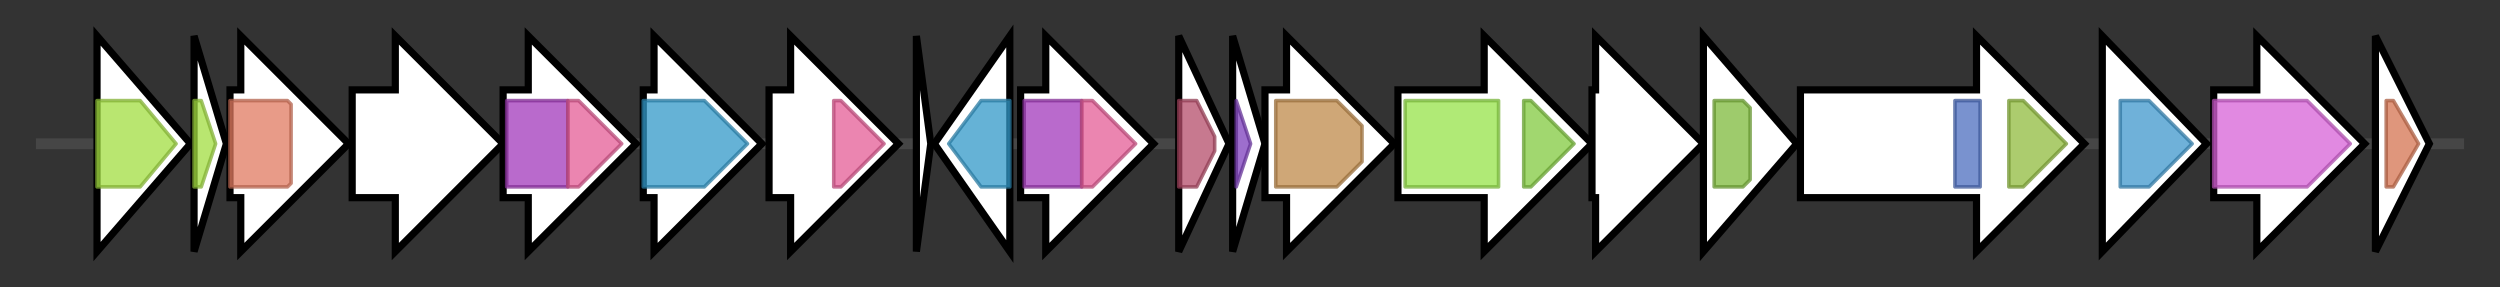 <svg version="1.1" baseProfile="full" xmlns="http://www.w3.org/2000/svg" width="695.667" height="80">
	<rect width="100%" height="100%" fill="#333333" stroke="none"/>
	<g>
		<line x1="10" y1="40.0" x2="685.667" y2="40.0" style="stroke:rgb(70,70,70); stroke-width:3 "/>
		<g>
			<title> (ctg48_26)</title>
			<polygon class=" (ctg48_26)" points="27,10 53,40 27,70" fill="rgb(255,255,255)" fill-opacity="1.0" stroke="rgb(0,0,0)" stroke-width="2"  />
			<g>
				<title>GDP_Man_Dehyd (PF16363)
"GDP-mannose 4,6 dehydratase"</title>
				<polygon class="PF16363" points="27,28 39,28 49,40 39,52 27,52" stroke-linejoin="round" width="25" height="24" fill="rgb(162,221,65)" stroke="rgb(129,176,51)" stroke-width="1" opacity="0.75" />
			</g>
		</g>
		<g>
			<title> (ctg48_27)</title>
			<polygon class=" (ctg48_27)" points="54,10 63,40 54,70" fill="rgb(255,255,255)" fill-opacity="1.0" stroke="rgb(0,0,0)" stroke-width="2"  />
			<g>
				<title>GDP_Man_Dehyd (PF16363)
"GDP-mannose 4,6 dehydratase"</title>
				<polygon class="PF16363" points="54,28 56,28 60,40 56,52 54,52" stroke-linejoin="round" width="8" height="24" fill="rgb(162,221,65)" stroke="rgb(129,176,51)" stroke-width="1" opacity="0.75" />
			</g>
		</g>
		<g>
			<title> (ctg48_28)</title>
			<polygon class=" (ctg48_28)" points="64,25 67,25 67,10 97,40 67,70 67,55 64,55" fill="rgb(255,255,255)" fill-opacity="1.0" stroke="rgb(0,0,0)" stroke-width="2"  />
			<g>
				<title>Glycos_transf_2 (PF00535)
"Glycosyl transferase family 2"</title>
				<polygon class="PF00535" points="64,28 80,28 81,29 81,51 80,52 64,52" stroke-linejoin="round" width="17" height="24" fill="rgb(224,122,96)" stroke="rgb(179,97,76)" stroke-width="1" opacity="0.75" />
			</g>
		</g>
		<g>
			<title> (ctg48_29)</title>
			<polygon class=" (ctg48_29)" points="98,25 110,25 110,10 140,40 110,70 110,55 98,55" fill="rgb(255,255,255)" fill-opacity="1.0" stroke="rgb(0,0,0)" stroke-width="2"  />
		</g>
		<g>
			<title> (ctg48_30)</title>
			<polygon class=" (ctg48_30)" points="140,25 147,25 147,10 177,40 147,70 147,55 140,55" fill="rgb(255,255,255)" fill-opacity="1.0" stroke="rgb(0,0,0)" stroke-width="2"  />
			<g>
				<title>Glyco_transf_4 (PF13439)
"Glycosyltransferase Family 4"</title>
				<rect class="PF13439" x="141" y="28" stroke-linejoin="round" width="17" height="24" fill="rgb(162,57,186)" stroke="rgb(129,45,148)" stroke-width="1" opacity="0.75" />
			</g>
			<g>
				<title>Glycos_transf_1 (PF00534)
"Glycosyl transferases group 1"</title>
				<polygon class="PF00534" points="158,28 161,28 173,40 161,52 158,52" stroke-linejoin="round" width="16" height="24" fill="rgb(228,92,150)" stroke="rgb(182,73,119)" stroke-width="1" opacity="0.75" />
			</g>
		</g>
		<g>
			<title> (ctg48_31)</title>
			<polygon class=" (ctg48_31)" points="179,25 182,25 182,10 212,40 182,70 182,55 179,55" fill="rgb(255,255,255)" fill-opacity="1.0" stroke="rgb(0,0,0)" stroke-width="2"  />
			<g>
				<title>Acyl_transf_3 (PF01757)
"Acyltransferase family"</title>
				<polygon class="PF01757" points="179,28 196,28 208,40 196,52 179,52" stroke-linejoin="round" width="30" height="24" fill="rgb(50,152,200)" stroke="rgb(40,121,160)" stroke-width="1" opacity="0.75" />
			</g>
		</g>
		<g>
			<title> (ctg48_32)</title>
			<polygon class=" (ctg48_32)" points="214,25 220,25 220,10 250,40 220,70 220,55 214,55" fill="rgb(255,255,255)" fill-opacity="1.0" stroke="rgb(0,0,0)" stroke-width="2"  />
			<g>
				<title>Glycos_transf_1 (PF00534)
"Glycosyl transferases group 1"</title>
				<polygon class="PF00534" points="232,28 234,28 246,40 234,52 232,52" stroke-linejoin="round" width="17" height="24" fill="rgb(228,92,150)" stroke="rgb(182,73,119)" stroke-width="1" opacity="0.75" />
			</g>
		</g>
		<g>
			<title> (ctg48_33)</title>
			<polygon class=" (ctg48_33)" points="255,10 259,40 255,70" fill="rgb(255,255,255)" fill-opacity="1.0" stroke="rgb(0,0,0)" stroke-width="2"  />
		</g>
		<g>
			<title> (ctg48_34)</title>
			<polygon class=" (ctg48_34)" points="260,40 281,10 281,70" fill="rgb(255,255,255)" fill-opacity="1.0" stroke="rgb(0,0,0)" stroke-width="2"  />
			<g>
				<title>Acyl_transf_3 (PF01757)
"Acyltransferase family"</title>
				<polygon class="PF01757" points="264,40 273,28 281,28 281,52 273,52" stroke-linejoin="round" width="21" height="24" fill="rgb(50,152,200)" stroke="rgb(40,121,160)" stroke-width="1" opacity="0.75" />
			</g>
		</g>
		<g>
			<title> (ctg48_35)</title>
			<polygon class=" (ctg48_35)" points="284,25 291,25 291,10 321,40 291,70 291,55 284,55" fill="rgb(255,255,255)" fill-opacity="1.0" stroke="rgb(0,0,0)" stroke-width="2"  />
			<g>
				<title>Glyco_transf_4 (PF13439)
"Glycosyltransferase Family 4"</title>
				<rect class="PF13439" x="285" y="28" stroke-linejoin="round" width="16" height="24" fill="rgb(162,57,186)" stroke="rgb(129,45,148)" stroke-width="1" opacity="0.75" />
			</g>
			<g>
				<title>Glycos_transf_1 (PF00534)
"Glycosyl transferases group 1"</title>
				<polygon class="PF00534" points="301,28 304,28 316,40 304,52 301,52" stroke-linejoin="round" width="17" height="24" fill="rgb(228,92,150)" stroke="rgb(182,73,119)" stroke-width="1" opacity="0.75" />
			</g>
		</g>
		<g>
			<title> (ctg48_36)</title>
			<polygon class=" (ctg48_36)" points="328,10 342,40 328,70" fill="rgb(255,255,255)" fill-opacity="1.0" stroke="rgb(0,0,0)" stroke-width="2"  />
			<g>
				<title>Peptidase_S24 (PF00717)
"Peptidase S24-like"</title>
				<polygon class="PF00717" points="328,28 333,28 338,38 338,42 333,52 328,52" stroke-linejoin="round" width="10" height="24" fill="rgb(180,76,105)" stroke="rgb(144,60,83)" stroke-width="1" opacity="0.75" />
			</g>
		</g>
		<g>
			<title> (ctg48_37)</title>
			<polygon class=" (ctg48_37)" points="343,10 352,40 343,70" fill="rgb(255,255,255)" fill-opacity="1.0" stroke="rgb(0,0,0)" stroke-width="2"  />
			<g>
				<title>PqqD (PF05402)
"Coenzyme PQQ synthesis protein D (PqqD)"</title>
				<polygon class="PF05402" points="344,28 344,28 348,40 344,52 344,52" stroke-linejoin="round" width="7" height="24" fill="rgb(124,62,188)" stroke="rgb(99,49,150)" stroke-width="1" opacity="0.75" />
			</g>
		</g>
		<g>
			<title> (ctg48_38)</title>
			<polygon class=" (ctg48_38)" points="352,25 358,25 358,10 388,40 358,70 358,55 352,55" fill="rgb(255,255,255)" fill-opacity="1.0" stroke="rgb(0,0,0)" stroke-width="2"  />
			<g>
				<title>NTP_transf_5 (PF14907)
"Uncharacterised nucleotidyltransferase"</title>
				<polygon class="PF14907" points="355,28 372,28 379,35 379,45 372,52 355,52" stroke-linejoin="round" width="24" height="24" fill="rgb(191,137,74)" stroke="rgb(152,109,59)" stroke-width="1" opacity="0.75" />
			</g>
		</g>
		<g>
			<title> (ctg48_39)</title>
			<polygon class=" (ctg48_39)" points="389,25 413,25 413,10 443,40 413,70 413,55 389,55" fill="rgb(255,255,255)" fill-opacity="1.0" stroke="rgb(0,0,0)" stroke-width="2"  />
			<g>
				<title>ABC_membrane (PF00664)
"ABC transporter transmembrane region"</title>
				<rect class="PF00664" x="391" y="28" stroke-linejoin="round" width="26" height="24" fill="rgb(149,226,73)" stroke="rgb(119,180,58)" stroke-width="1" opacity="0.75" />
			</g>
			<g>
				<title>ABC_tran (PF00005)
"ABC transporter"</title>
				<polygon class="PF00005" points="424,28 426,28 438,40 438,40 426,52 424,52" stroke-linejoin="round" width="14" height="24" fill="rgb(129,201,63)" stroke="rgb(103,160,50)" stroke-width="1" opacity="0.75" />
			</g>
		</g>
		<g>
			<title> (ctg48_40)</title>
			<polygon class=" (ctg48_40)" points="443,25 444,25 444,10 474,40 444,70 444,55 443,55" fill="rgb(255,255,255)" fill-opacity="1.0" stroke="rgb(0,0,0)" stroke-width="2"  />
		</g>
		<g>
			<title> (ctg48_41)</title>
			<polygon class=" (ctg48_41)" points="474,10 500,40 474,70" fill="rgb(255,255,255)" fill-opacity="1.0" stroke="rgb(0,0,0)" stroke-width="2"  />
			<g>
				<title>Poly_export (PF02563)
"Polysaccharide biosynthesis/export protein"</title>
				<polygon class="PF02563" points="477,28 485,28 487,30 487,50 485,52 477,52" stroke-linejoin="round" width="10" height="24" fill="rgb(125,185,59)" stroke="rgb(100,148,47)" stroke-width="1" opacity="0.75" />
			</g>
		</g>
		<g>
			<title> (ctg48_42)</title>
			<polygon class=" (ctg48_42)" points="501,25 550,25 550,10 580,40 550,70 550,55 501,55" fill="rgb(255,255,255)" fill-opacity="1.0" stroke="rgb(0,0,0)" stroke-width="2"  />
			<g>
				<title>GNVR (PF13807)
"G-rich domain on putative tyrosine kinase"</title>
				<rect class="PF13807" x="544" y="28" stroke-linejoin="round" width="7" height="24" fill="rgb(77,110,190)" stroke="rgb(61,87,152)" stroke-width="1" opacity="0.75" />
			</g>
			<g>
				<title>AAA_31 (PF13614)
"AAA domain"</title>
				<polygon class="PF13614" points="559,28 563,28 575,40 575,40 563,52 559,52" stroke-linejoin="round" width="16" height="24" fill="rgb(144,187,62)" stroke="rgb(115,149,49)" stroke-width="1" opacity="0.75" />
			</g>
		</g>
		<g>
			<title> (ctg48_43)</title>
			<polygon class=" (ctg48_43)" points="585,10 614,40 585,70" fill="rgb(255,255,255)" fill-opacity="1.0" stroke="rgb(0,0,0)" stroke-width="2"  />
			<g>
				<title>DUF72 (PF01904)
"Protein of unknown function DUF72"</title>
				<polygon class="PF01904" points="590,28 598,28 610,40 598,52 590,52" stroke-linejoin="round" width="22" height="24" fill="rgb(63,151,204)" stroke="rgb(50,120,163)" stroke-width="1" opacity="0.75" />
			</g>
		</g>
		<g>
			<title> (ctg48_44)</title>
			<polygon class=" (ctg48_44)" points="616,25 628,25 628,10 658,40 628,70 628,55 616,55" fill="rgb(255,255,255)" fill-opacity="1.0" stroke="rgb(0,0,0)" stroke-width="2"  />
			<g>
				<title>SHMT (PF00464)
"Serine hydroxymethyltransferase"</title>
				<polygon class="PF00464" points="616,28 642,28 654,40 654,40 642,52 616,52" stroke-linejoin="round" width="38" height="24" fill="rgb(215,97,215)" stroke="rgb(172,77,172)" stroke-width="1" opacity="0.75" />
			</g>
		</g>
		<g>
			<title> (ctg48_45)</title>
			<polygon class=" (ctg48_45)" points="661,10 676,40 661,70" fill="rgb(255,255,255)" fill-opacity="1.0" stroke="rgb(0,0,0)" stroke-width="2"  />
			<g>
				<title>RecX (PF02631)
"RecX family"</title>
				<polygon class="PF02631" points="664,28 666,28 673,40 666,52 664,52" stroke-linejoin="round" width="11" height="24" fill="rgb(212,115,80)" stroke="rgb(169,92,64)" stroke-width="1" opacity="0.75" />
			</g>
		</g>
	</g>
</svg>
